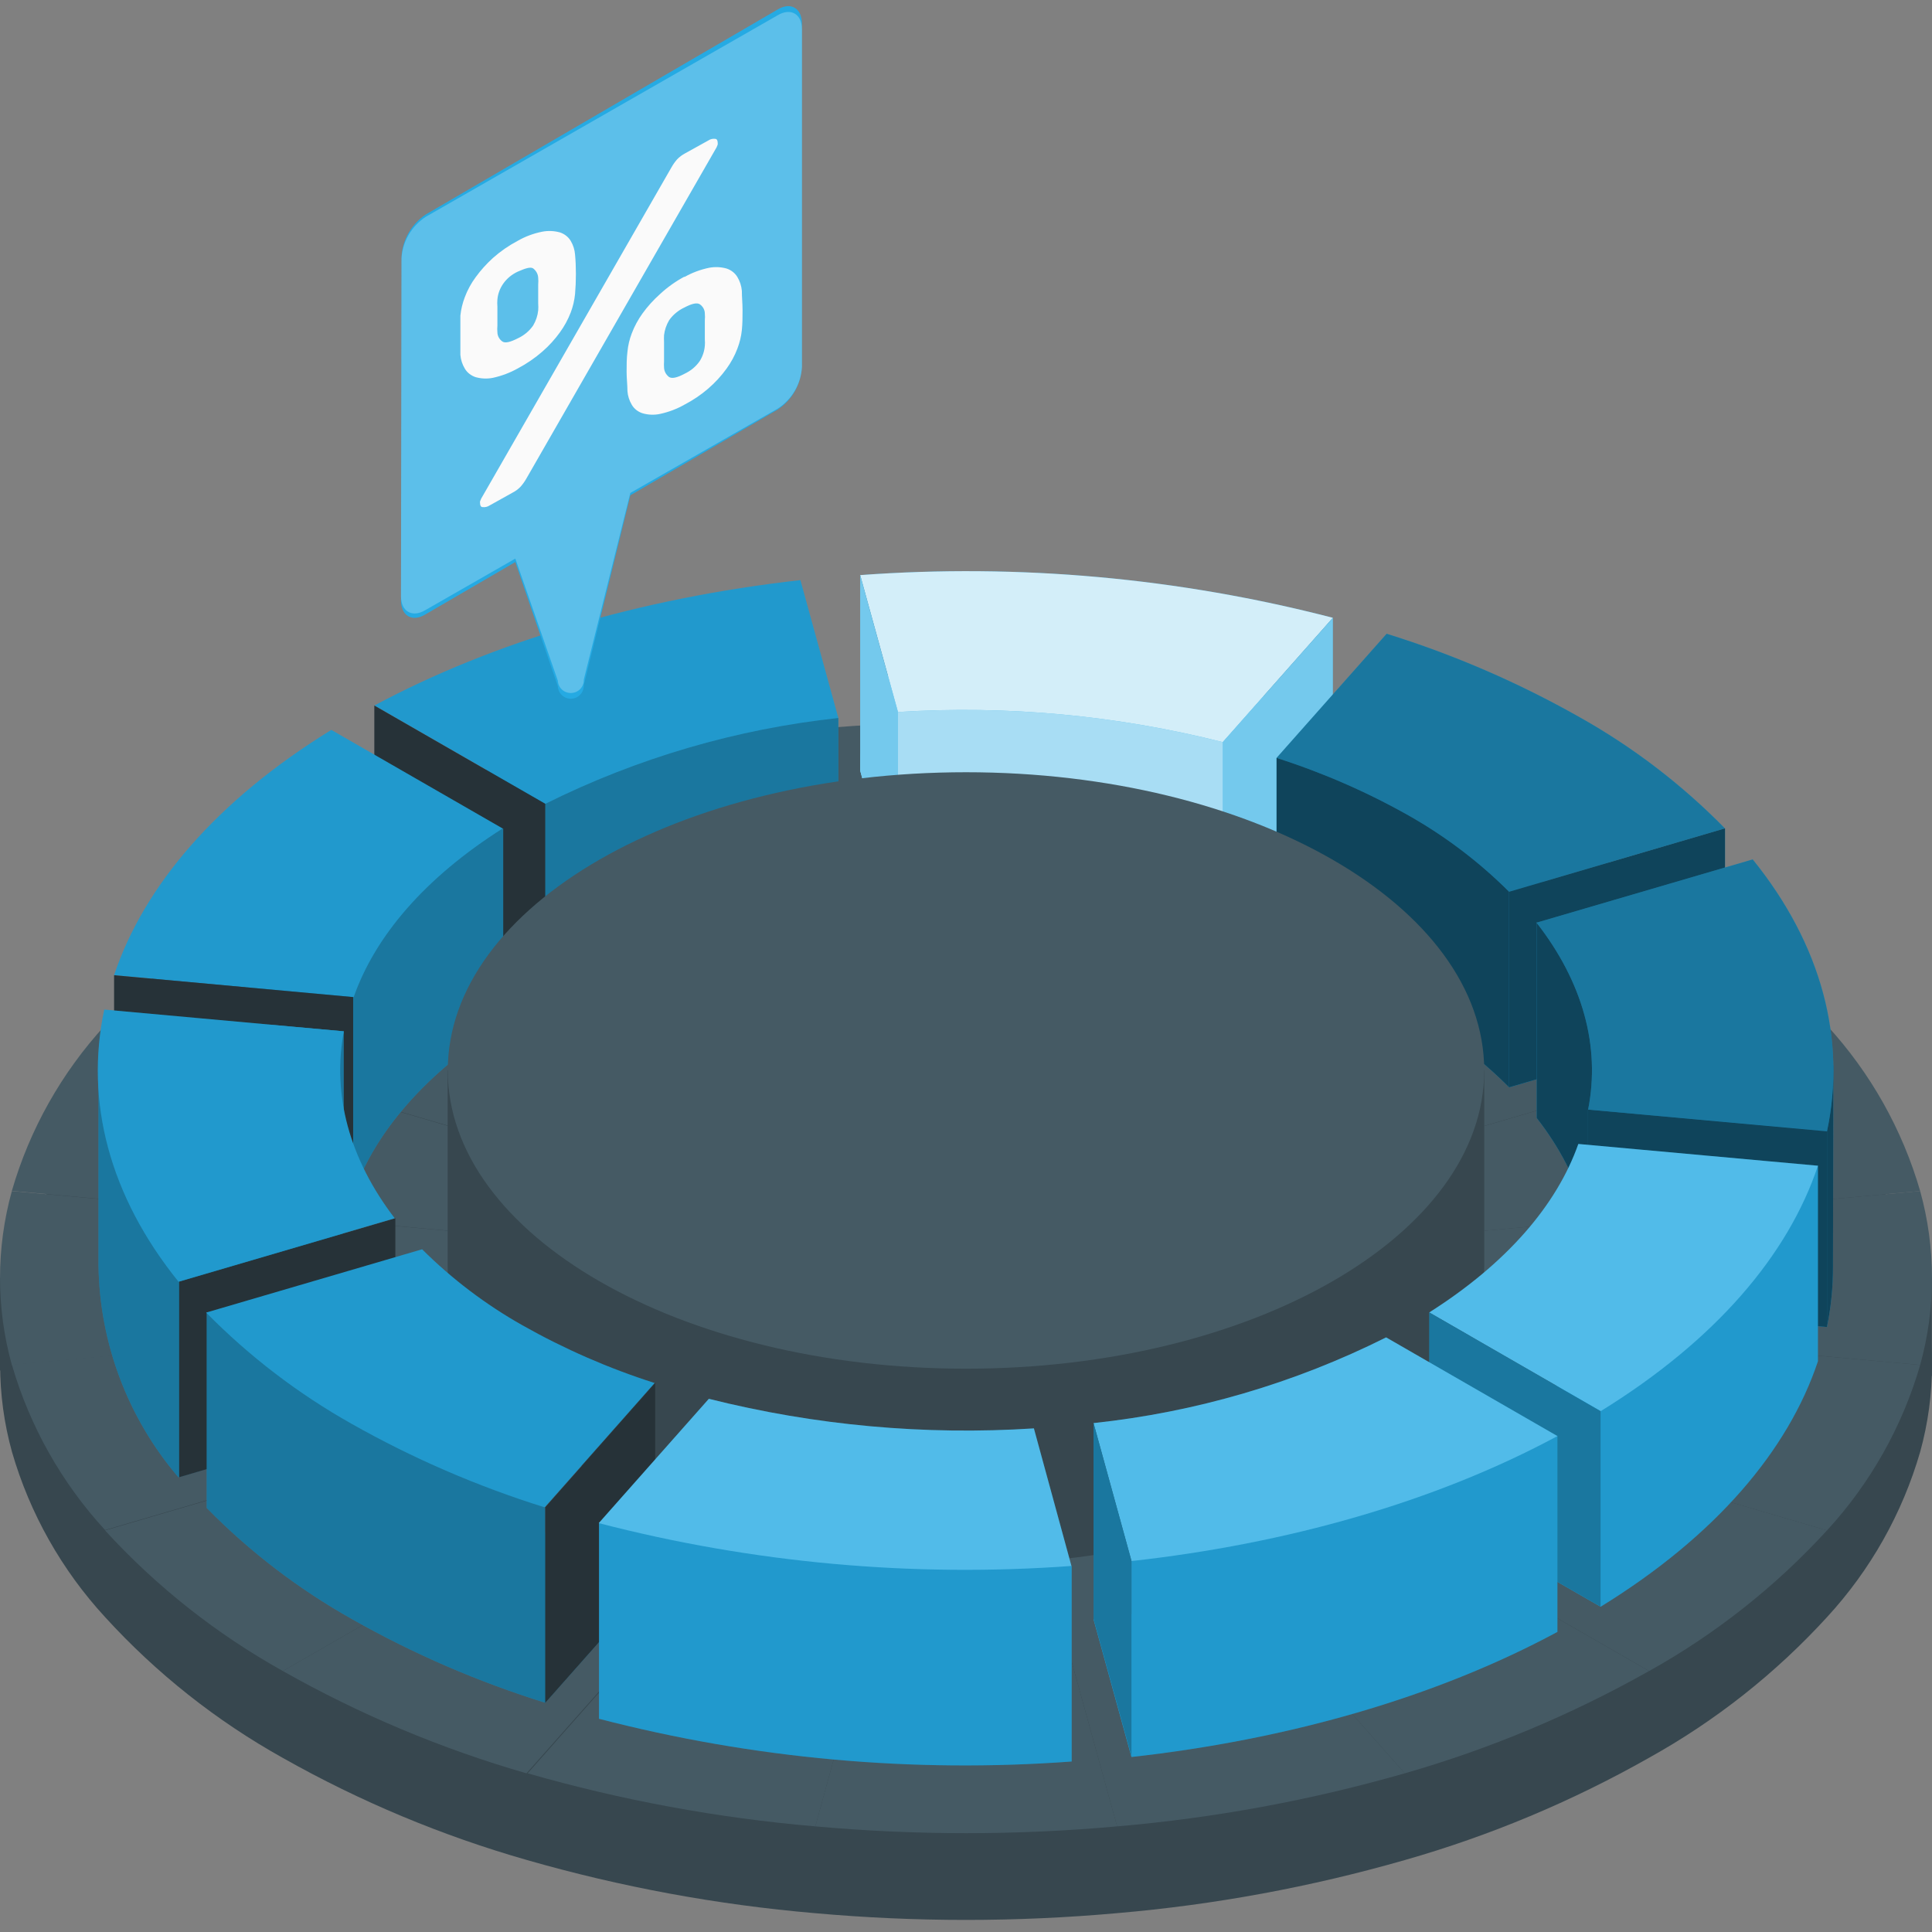 <svg width="106" height="106" viewBox="0 0 106 106" fill="none" xmlns="http://www.w3.org/2000/svg">
<rect x="0" y="0" width="106" height="106" fill="#808080" stroke="none"/>
<path d="M105.351 70.108C104.372 66.73 102.622 63.624 100.238 61.032C97.426 57.953 94.134 55.348 90.488 53.316C86.254 50.925 81.75 49.041 77.072 47.704C71.924 46.223 66.643 45.247 61.304 44.793C55.787 44.291 50.235 44.291 44.718 44.793C39.377 45.248 34.093 46.223 28.943 47.704C24.262 49.042 19.757 50.925 15.519 53.316C11.873 55.347 8.58 57.952 5.769 61.032C3.386 63.624 1.636 66.73 0.657 70.108C-0.209 73.233 -0.209 76.533 0.657 79.658C1.634 83.034 3.384 86.139 5.769 88.727C8.58 91.809 11.872 94.417 15.519 96.45C19.749 98.839 24.247 100.72 28.921 102.054C34.075 103.533 39.36 104.508 44.703 104.966C50.221 105.461 55.772 105.461 61.289 104.966C66.633 104.508 71.918 103.533 77.072 102.054C81.747 100.721 86.246 98.837 90.474 96.442C94.126 94.414 97.423 91.808 100.238 88.727C102.623 86.139 104.373 83.034 105.351 79.658C106.216 76.533 106.216 73.233 105.351 70.108Z" fill="#37474F"/>
<path d="M0 70.101H105.993V75.487L0 75.189V70.101Z" fill="#37474F"/>
<path d="M44.733 39.996L53.015 70.101L28.958 42.937C34.108 41.446 39.391 40.461 44.733 39.996Z" fill="#455A64"/>
<path d="M61.29 39.996L53.008 70.101L44.733 39.996C50.241 39.495 55.783 39.495 61.29 39.996Z" fill="#455A64"/>
<path d="M77.058 42.937L53.008 70.101L61.29 39.996C66.63 40.46 71.911 41.445 77.058 42.937Z" fill="#455A64"/>
<path d="M100.239 56.264C102.622 58.859 104.372 61.968 105.351 65.348L53.023 70.115L100.239 56.264Z" fill="#455A64"/>
<path d="M105.351 65.348C106.216 68.47 106.216 71.768 105.351 74.89L53.023 70.115L105.351 65.348Z" fill="#455A64"/>
<path d="M105.351 74.89C104.372 78.268 102.622 81.375 100.239 83.967L53.023 70.137L105.351 74.89Z" fill="#455A64"/>
<path d="M100.238 83.967C97.421 87.043 94.127 89.648 90.481 91.682L53 70.115L100.238 83.967Z" fill="#455A64"/>
<path d="M53.008 70.123L77.072 97.294C71.919 98.773 66.633 99.748 61.29 100.205L52.993 70.101L53.008 70.123Z" fill="#455A64"/>
<path d="M52.993 70.13L61.29 100.205C55.782 100.702 50.241 100.702 44.733 100.205L52.993 70.13Z" fill="#455A64"/>
<path d="M52.986 70.123L44.733 100.205C39.389 99.748 34.104 98.773 28.95 97.294L52.986 70.123Z" fill="#455A64"/>
<path d="M52.986 70.123L28.885 97.294C24.224 95.951 19.739 94.068 15.52 91.682L52.986 70.123Z" fill="#455A64"/>
<path d="M52.979 70.115L5.763 83.945C3.379 81.353 1.629 78.246 0.65 74.868L52.979 70.115Z" fill="#455A64"/>
<path d="M52.978 70.115L0.65 74.89C-0.215 71.768 -0.215 68.47 0.65 65.348L52.978 70.115Z" fill="#455A64"/>
<path d="M52.979 70.108L0.65 65.34C1.629 61.96 3.379 58.851 5.763 56.257L52.979 70.108Z" fill="#455A64"/>
<path d="M15.52 48.527L52.978 70.079L5.77 56.249C8.579 53.167 11.872 50.559 15.52 48.527Z" fill="#455A64"/>
<path d="M90.474 48.527L53.008 70.079L77.058 42.915C81.737 44.249 86.241 46.133 90.474 48.527Z" fill="#455A64"/>
<path d="M90.474 48.527C94.126 50.564 97.423 53.177 100.238 56.264L53.029 70.093L90.474 48.527Z" fill="#455A64"/>
<path d="M52.986 70.108L15.52 91.682C11.872 89.65 8.578 87.045 5.763 83.967L52.979 70.137L52.986 70.108Z" fill="#455A64"/>
<path d="M28.928 42.937L52.986 70.101L15.52 48.527C19.752 46.142 24.253 44.265 28.928 42.937Z" fill="#455A64"/>
<path d="M53.008 70.123L90.474 91.682C86.243 94.07 81.745 95.954 77.072 97.294L53.008 70.123Z" fill="#455A64"/>
<path d="M67.089 51.438L73.129 44.611C73.129 36.604 63.313 36.408 58.975 36.022C54.636 35.636 47.194 33.154 47.194 42.267L49.269 49.808C55.258 49.424 61.27 49.974 67.089 51.438Z" fill="#25AAE3"/>
<path opacity="0.6" d="M67.089 51.438L73.129 44.611C73.129 36.604 63.313 36.408 58.975 36.022C54.636 35.636 47.194 33.154 47.194 42.267L49.269 49.808C55.258 49.424 61.27 49.974 67.089 51.438Z" fill="white"/>
<path d="M67.089 40.717L73.129 33.896C64.671 31.703 55.91 30.911 47.194 31.553L49.269 39.064C55.259 38.688 61.271 39.245 67.089 40.717Z" fill="#25AAE3"/>
<path opacity="0.8" d="M67.089 40.717L73.129 33.896C64.671 31.703 55.91 30.911 47.194 31.553L49.269 39.064C55.259 38.688 61.271 39.245 67.089 40.717Z" fill="white"/>
<path d="M49.269 39.093V49.822L47.194 42.282V31.553L49.269 39.093Z" fill="#25AAE3"/>
<path d="M73.129 33.896L67.089 40.717V51.453L73.129 44.625V33.896Z" fill="#25AAE3"/>
<g opacity="0.6">
<path opacity="0.6" d="M49.269 39.093V49.822L47.194 42.282V31.553L49.269 39.093Z" fill="white"/>
<path opacity="0.6" d="M73.129 33.897L67.089 40.717V51.453L73.129 44.625V33.897Z" fill="white"/>
</g>
<path d="M70.039 41.583V52.312C72.559 53.122 74.991 54.183 77.299 55.478C79.312 56.617 81.162 58.023 82.798 59.656L94.644 56.184C92.289 53.788 89.606 51.734 86.676 50.084C83.441 48.236 79.979 40.738 70.039 41.583Z" fill="#25AAE3"/>
<path opacity="0.6" d="M70.039 41.583V52.312C72.559 53.122 74.991 54.183 77.299 55.478C79.312 56.617 81.162 58.023 82.798 59.656L94.644 56.184C92.289 53.788 89.606 51.734 86.676 50.084C83.441 48.236 79.979 40.738 70.039 41.583Z" fill="black"/>
<path d="M76.079 34.77L70.039 41.583C72.561 42.387 74.994 43.448 77.299 44.749C79.312 45.889 81.162 47.294 82.798 48.927L94.644 45.455C92.293 43.055 89.61 41.001 86.676 39.355C83.318 37.454 79.766 35.916 76.079 34.77Z" fill="#25AAE3"/>
<path opacity="0.3" d="M76.079 34.77L70.039 41.583C72.561 42.387 74.994 43.448 77.299 44.749C79.312 45.889 81.162 47.294 82.798 48.927L94.644 45.455C92.293 43.055 89.61 41.001 86.676 39.355C83.318 37.454 79.766 35.916 76.079 34.77Z" fill="black"/>
<path d="M82.798 48.927L94.644 45.448V56.184L82.798 59.656V48.927Z" fill="#25AAE3"/>
<path opacity="0.6" d="M82.798 48.927L94.644 45.448V56.184L82.798 59.656V48.927Z" fill="black"/>
<path d="M100.589 58.447H96.587C96.44 58.258 96.316 58.069 96.17 57.88L84.31 50.601V61.337C86.837 64.576 87.793 68.114 87.136 71.586L100.238 72.801C100.46 71.719 100.57 70.616 100.567 69.511L100.589 58.447Z" fill="#25AAE3"/>
<path opacity="0.6" d="M100.589 58.447H96.587C96.44 58.258 96.316 58.069 96.17 57.88L84.31 50.601V61.337C86.837 64.576 87.793 68.114 87.136 71.586L100.238 72.801C100.46 71.719 100.57 70.616 100.567 69.511L100.589 58.447Z" fill="black"/>
<path d="M87.129 60.901L100.239 62.072C101.305 57.028 99.954 51.839 96.163 47.151L84.303 50.623C86.83 53.862 87.823 57.407 87.129 60.901Z" fill="#25AAE3"/>
<path opacity="0.3" d="M87.129 60.901L100.239 62.072C101.305 57.028 99.954 51.839 96.163 47.151L84.303 50.623C86.83 53.862 87.823 57.407 87.129 60.901Z" fill="black"/>
<path d="M100.238 62.072V72.808L87.129 71.607V60.879L100.238 62.072Z" fill="#25AAE3"/>
<path opacity="0.6" d="M100.238 62.072V72.808L87.129 71.607V60.879L100.238 62.072Z" fill="black"/>
<path d="M45.997 50.128V39.392C38.693 36.036 25.094 39.443 20.537 49.437L29.915 54.837C34.952 52.327 40.398 50.732 45.997 50.128Z" fill="#25AAE3"/>
<path opacity="0.3" d="M45.997 50.128V39.392C38.693 36.036 25.094 39.443 20.537 49.437L29.915 54.837C34.952 52.327 40.398 50.732 45.997 50.128Z" fill="black"/>
<path d="M45.996 39.392L43.915 31.829C35.085 32.819 27 35.243 20.544 38.708L29.921 44.101C34.956 41.591 40.4 39.997 45.996 39.392Z" fill="#25AAE3"/>
<path opacity="0.1" d="M45.996 39.392L43.915 31.829C35.085 32.819 27 35.243 20.544 38.708L29.921 44.101C34.956 41.591 40.4 39.997 45.996 39.392Z" fill="black"/>
<path d="M29.915 44.101V54.837L20.537 49.436V38.708L29.915 44.101Z" fill="#263238"/>
<path d="M20.106 45.455L18.178 50.776C11.875 54.663 7.895 59.343 6.259 64.241L19.405 65.435C20.61 62.08 23.356 58.884 27.607 56.191V45.455H20.106Z" fill="#25AAE3"/>
<path opacity="0.3" d="M20.106 45.455L18.178 50.776C11.875 54.663 7.895 59.343 6.259 64.241L19.405 65.435C20.61 62.08 23.356 58.884 27.607 56.191V45.455H20.106Z" fill="black"/>
<path d="M27.577 45.455L18.178 40.047C11.875 43.926 7.895 48.614 6.259 53.505L19.405 54.706C20.581 51.351 23.327 48.148 27.577 45.455Z" fill="#25AAE3"/>
<path opacity="0.1" d="M27.577 45.455L18.178 40.047C11.875 43.926 7.895 48.614 6.259 53.505L19.405 54.706C20.581 51.351 23.327 48.148 27.577 45.455Z" fill="black"/>
<path d="M6.259 53.505V64.241L19.376 65.435V54.706L6.259 53.505Z" fill="#263238"/>
<path d="M18.857 67.32V56.584L14.957 56.235L5.404 58.717V69.438C5.465 73.698 7.015 77.804 9.786 81.048L21.647 77.576C19.171 74.337 18.207 70.792 18.857 67.32Z" fill="#25AAE3"/>
<path opacity="0.3" d="M18.857 67.32V56.584L14.957 56.235L5.404 58.717V69.438C5.465 73.698 7.015 77.804 9.786 81.048L21.647 77.576C19.171 74.337 18.207 70.792 18.857 67.32Z" fill="black"/>
<path d="M9.83 70.319L21.691 66.84V77.576L9.83 81.048V70.319Z" fill="#263238"/>
<path d="M18.865 56.584L5.719 55.391C4.652 60.442 6.004 65.624 9.794 70.319L21.655 66.84C19.172 63.601 18.207 60.056 18.865 56.584Z" fill="#25AAE3"/>
<path opacity="0.1" d="M18.865 56.584L5.719 55.391C4.652 60.442 6.004 65.624 9.794 70.319L21.655 66.84C19.172 63.601 18.207 60.056 18.865 56.584Z" fill="black"/>
<path d="M32.895 81.033C27.337 77.838 24.561 73.653 24.561 69.467V58.717H81.433V69.446C81.433 73.638 78.657 77.823 73.1 81.019C61.998 87.424 44.003 87.424 32.895 81.033Z" fill="#37474F"/>
<path d="M53 75.094C68.703 75.094 81.432 67.768 81.432 58.731C81.432 49.695 68.703 42.369 53 42.369C37.298 42.369 24.568 49.695 24.568 58.731C24.568 67.768 37.298 75.094 53 75.094Z" fill="#455A64"/>
<path d="M29.914 84.105V82.737L11.342 72.015V82.737C13.698 85.135 16.383 87.188 19.317 88.836C22.675 90.738 26.227 92.275 29.914 93.422L35.947 86.609C33.872 85.936 31.855 85.099 29.914 84.105Z" fill="#25AAE3"/>
<path opacity="0.3" d="M29.914 84.105V82.737L11.342 72.015V82.737C13.698 85.135 16.383 87.188 19.317 88.836C22.675 90.738 26.227 92.275 29.914 93.422L35.947 86.609C33.872 85.936 31.855 85.099 29.914 84.105Z" fill="black"/>
<path d="M28.665 72.714C26.649 71.577 24.797 70.174 23.159 68.543L11.312 72.015C13.671 74.411 16.355 76.465 19.288 78.115C22.647 80.013 26.199 81.551 29.885 82.7L35.917 75.88C33.397 75.076 30.967 74.014 28.665 72.714Z" fill="#25AAE3"/>
<path opacity="0.1" d="M28.665 72.714C26.649 71.577 24.797 70.174 23.159 68.543L11.312 72.015C13.671 74.411 16.355 76.465 19.288 78.115C22.647 80.013 26.199 81.551 29.885 82.7L35.917 75.88C33.397 75.076 30.967 74.014 28.665 72.714Z" fill="black"/>
<path d="M29.914 93.429V82.7L35.947 75.88V86.616L29.914 93.429Z" fill="#263238"/>
<path d="M32.865 83.566V94.302C41.322 96.496 50.084 97.288 58.799 96.646V85.917L32.865 83.566Z" fill="#25AAE3"/>
<path opacity="0.1" d="M32.865 83.566V94.302C41.322 96.496 50.084 97.288 58.799 96.646V85.917L32.865 83.566Z" fill="black"/>
<path d="M38.891 76.746L32.851 83.566C41.308 85.759 50.069 86.553 58.785 85.917L56.725 78.369C50.732 78.757 44.714 78.209 38.891 76.746Z" fill="#25AAE3"/>
<path opacity="0.2" d="M38.891 76.746L32.851 83.566C41.308 85.759 50.069 86.553 58.785 85.917L56.725 78.369C50.732 78.757 44.714 78.209 38.891 76.746Z" fill="white"/>
<path d="M78.416 82.737L87.823 88.152C94.126 84.272 98.106 79.585 99.742 74.686V63.958L86.596 73.493C85.413 76.848 82.667 80.051 78.416 82.737Z" fill="#25AAE3"/>
<path opacity="0.1" d="M78.416 82.737L87.823 88.152C94.126 84.272 98.106 79.585 99.742 74.686V63.958L86.596 73.493C85.413 76.848 82.667 80.051 78.416 82.737Z" fill="black"/>
<path d="M78.416 72.008L87.823 77.423C94.126 73.536 98.106 68.856 99.742 63.958L86.596 62.764C85.413 66.119 82.667 69.315 78.416 72.008Z" fill="#25AAE3"/>
<path opacity="0.2" d="M78.416 72.008L87.823 77.423C94.126 73.536 98.106 68.856 99.742 63.958L86.596 62.764C85.413 66.119 82.667 69.315 78.416 72.008Z" fill="white"/>
<path d="M87.815 77.423V88.152L78.416 82.744V72.008L87.815 77.423Z" fill="#25AAE3"/>
<path opacity="0.3" d="M87.815 77.423V88.152L78.416 82.744V72.008L87.815 77.423Z" fill="black"/>
<path d="M62.078 85.648V88.559C61.385 88.669 60.698 88.763 59.997 88.843L62.078 96.399C70.587 95.452 78.723 93.16 85.449 89.535V78.77L62.078 85.648Z" fill="#25AAE3"/>
<path opacity="0.1" d="M62.078 85.648V88.559C61.385 88.669 60.698 88.763 59.997 88.843L62.078 96.399C70.587 95.452 78.723 93.16 85.449 89.535V78.77L62.078 85.648Z" fill="black"/>
<path d="M59.997 78.078L62.078 85.648C70.587 84.702 78.723 82.416 85.449 78.791L76.05 73.376C71.026 75.891 65.588 77.484 59.997 78.078Z" fill="#25AAE3"/>
<path opacity="0.2" d="M59.997 78.078L62.078 85.648C70.587 84.702 78.723 82.416 85.449 78.791L76.05 73.376C71.026 75.891 65.588 77.484 59.997 78.078Z" fill="white"/>
<path d="M62.078 85.626V96.355L59.997 88.814V78.078L62.078 85.626Z" fill="#25AAE3"/>
<path opacity="0.3" d="M62.078 85.626V96.355L59.997 88.814V78.078L62.078 85.626Z" fill="black"/>
<path d="M22.029 14.103C22.054 13.636 22.188 13.18 22.419 12.774C22.651 12.368 22.974 12.023 23.362 11.765L42.667 0.521C43.38 0.09 44 0.442 44 1.305V20.132C43.976 20.6 43.842 21.056 43.611 21.462C43.379 21.868 43.056 22.214 42.667 22.47L34.583 27.175L32.031 37.584C32.039 37.775 31.972 37.962 31.844 38.103C31.717 38.244 31.539 38.328 31.35 38.336C31.161 38.345 30.976 38.277 30.836 38.148C30.696 38.02 30.613 37.84 30.605 37.649L28.273 30.837L23.333 33.714C22.62 34.146 22 33.793 22 32.937L22.029 14.103Z" fill="#25AAE3"/>
<g opacity="0.5">
<path opacity="0.5" d="M22.029 14.193C22.054 13.733 22.188 13.286 22.419 12.886C22.651 12.487 22.974 12.147 23.362 11.894L42.667 0.838C43.38 0.413 44 0.76 44 1.609V20.121C43.976 20.581 43.842 21.029 43.611 21.429C43.379 21.828 43.056 22.168 42.667 22.42L34.583 27.046L32.031 37.282C32.039 37.47 31.972 37.653 31.844 37.792C31.717 37.93 31.539 38.013 31.35 38.021C31.161 38.03 30.976 37.963 30.836 37.837C30.696 37.71 30.613 37.533 30.605 37.346L28.273 30.647L23.333 33.477C22.62 33.901 22 33.554 22 32.712L22.029 14.193Z" fill="white"/>
</g>
<path d="M28.409 13.21C28.824 12.973 29.28 12.804 29.758 12.71C30.078 12.65 30.41 12.665 30.723 12.752C30.975 12.836 31.185 13.001 31.313 13.217C31.451 13.45 31.532 13.708 31.551 13.972C31.582 14.296 31.597 14.649 31.597 15.03C31.597 15.411 31.582 15.777 31.551 16.13C31.517 16.476 31.438 16.817 31.313 17.145C31.166 17.528 30.968 17.893 30.723 18.231C30.446 18.616 30.122 18.971 29.758 19.289C29.35 19.646 28.897 19.956 28.409 20.213C27.989 20.449 27.531 20.623 27.052 20.728C26.735 20.793 26.405 20.78 26.094 20.692C25.842 20.609 25.632 20.443 25.504 20.227C25.364 19.994 25.281 19.737 25.259 19.472C25.259 19.148 25.259 18.767 25.259 18.415C25.259 18.062 25.259 17.667 25.259 17.314C25.295 16.968 25.378 16.627 25.504 16.299C25.648 15.915 25.846 15.55 26.094 15.213C26.373 14.829 26.694 14.472 27.052 14.148C27.461 13.786 27.917 13.471 28.409 13.21ZM36.839 9.184C36.926 9.03 37.029 8.883 37.146 8.747C37.275 8.611 37.428 8.497 37.598 8.408L38.87 7.703C38.976 7.631 39.108 7.601 39.238 7.618C39.33 7.618 39.376 7.71 39.376 7.823C39.381 7.86 39.381 7.898 39.376 7.936L39.315 8.084L28.876 26.263C28.789 26.415 28.687 26.559 28.57 26.693C28.442 26.83 28.289 26.945 28.117 27.032L26.853 27.737C26.744 27.808 26.61 27.839 26.477 27.822C26.385 27.822 26.339 27.73 26.339 27.617C26.334 27.58 26.334 27.542 26.339 27.504L26.401 27.356L36.839 9.184ZM29.528 17.032C29.538 16.906 29.538 16.778 29.528 16.652V15.601C29.539 15.481 29.539 15.361 29.528 15.241C29.523 15.143 29.497 15.046 29.449 14.957C29.402 14.868 29.334 14.79 29.252 14.726C29.099 14.628 28.815 14.726 28.409 14.903C28.095 15.048 27.828 15.265 27.632 15.533C27.436 15.801 27.318 16.111 27.29 16.433C27.279 16.562 27.279 16.692 27.29 16.821C27.29 16.99 27.29 17.166 27.29 17.35C27.29 17.533 27.29 17.702 27.29 17.872C27.278 17.989 27.278 18.107 27.29 18.224C27.29 18.324 27.315 18.422 27.363 18.511C27.41 18.601 27.48 18.678 27.566 18.739C27.719 18.838 27.995 18.774 28.409 18.563C28.755 18.403 29.046 18.159 29.252 17.858C29.404 17.603 29.498 17.322 29.528 17.032ZM37.552 15.199C37.97 14.961 38.429 14.79 38.909 14.691C39.227 14.632 39.556 14.646 39.867 14.734C40.118 14.817 40.328 14.983 40.457 15.199C40.596 15.431 40.68 15.689 40.702 15.954C40.702 16.278 40.74 16.659 40.74 17.011C40.74 17.364 40.74 17.759 40.702 18.111C40.666 18.458 40.584 18.799 40.457 19.127C40.312 19.513 40.113 19.88 39.867 20.22C39.279 21.035 38.492 21.712 37.567 22.194C37.151 22.432 36.696 22.606 36.218 22.709C35.899 22.778 35.565 22.766 35.253 22.674C34.999 22.593 34.789 22.426 34.663 22.208C34.525 21.976 34.444 21.718 34.425 21.454C34.425 21.137 34.379 20.749 34.379 20.403C34.379 20.058 34.379 19.649 34.425 19.296C34.458 18.952 34.538 18.613 34.663 18.288C34.809 17.902 35.008 17.535 35.253 17.195C35.532 16.809 35.856 16.452 36.218 16.13C36.615 15.76 37.064 15.44 37.552 15.178V15.199ZM38.671 18.993C38.681 18.866 38.681 18.739 38.671 18.612V17.568C38.682 17.449 38.682 17.328 38.671 17.209C38.672 17.109 38.647 17.011 38.599 16.921C38.551 16.832 38.481 16.754 38.395 16.694C38.242 16.595 37.966 16.652 37.552 16.87C37.208 17.032 36.916 17.275 36.709 17.575C36.561 17.827 36.467 18.102 36.433 18.386C36.426 18.513 36.426 18.64 36.433 18.767C36.433 18.944 36.433 19.12 36.433 19.296C36.433 19.472 36.433 19.656 36.433 19.818C36.425 19.935 36.425 20.053 36.433 20.171C36.437 20.269 36.464 20.366 36.511 20.455C36.559 20.544 36.626 20.622 36.709 20.685C36.862 20.784 37.146 20.728 37.552 20.509C37.898 20.35 38.19 20.106 38.395 19.804C38.553 19.549 38.647 19.265 38.671 18.972V18.993Z" fill="#FAFAFA"/>
</svg>
